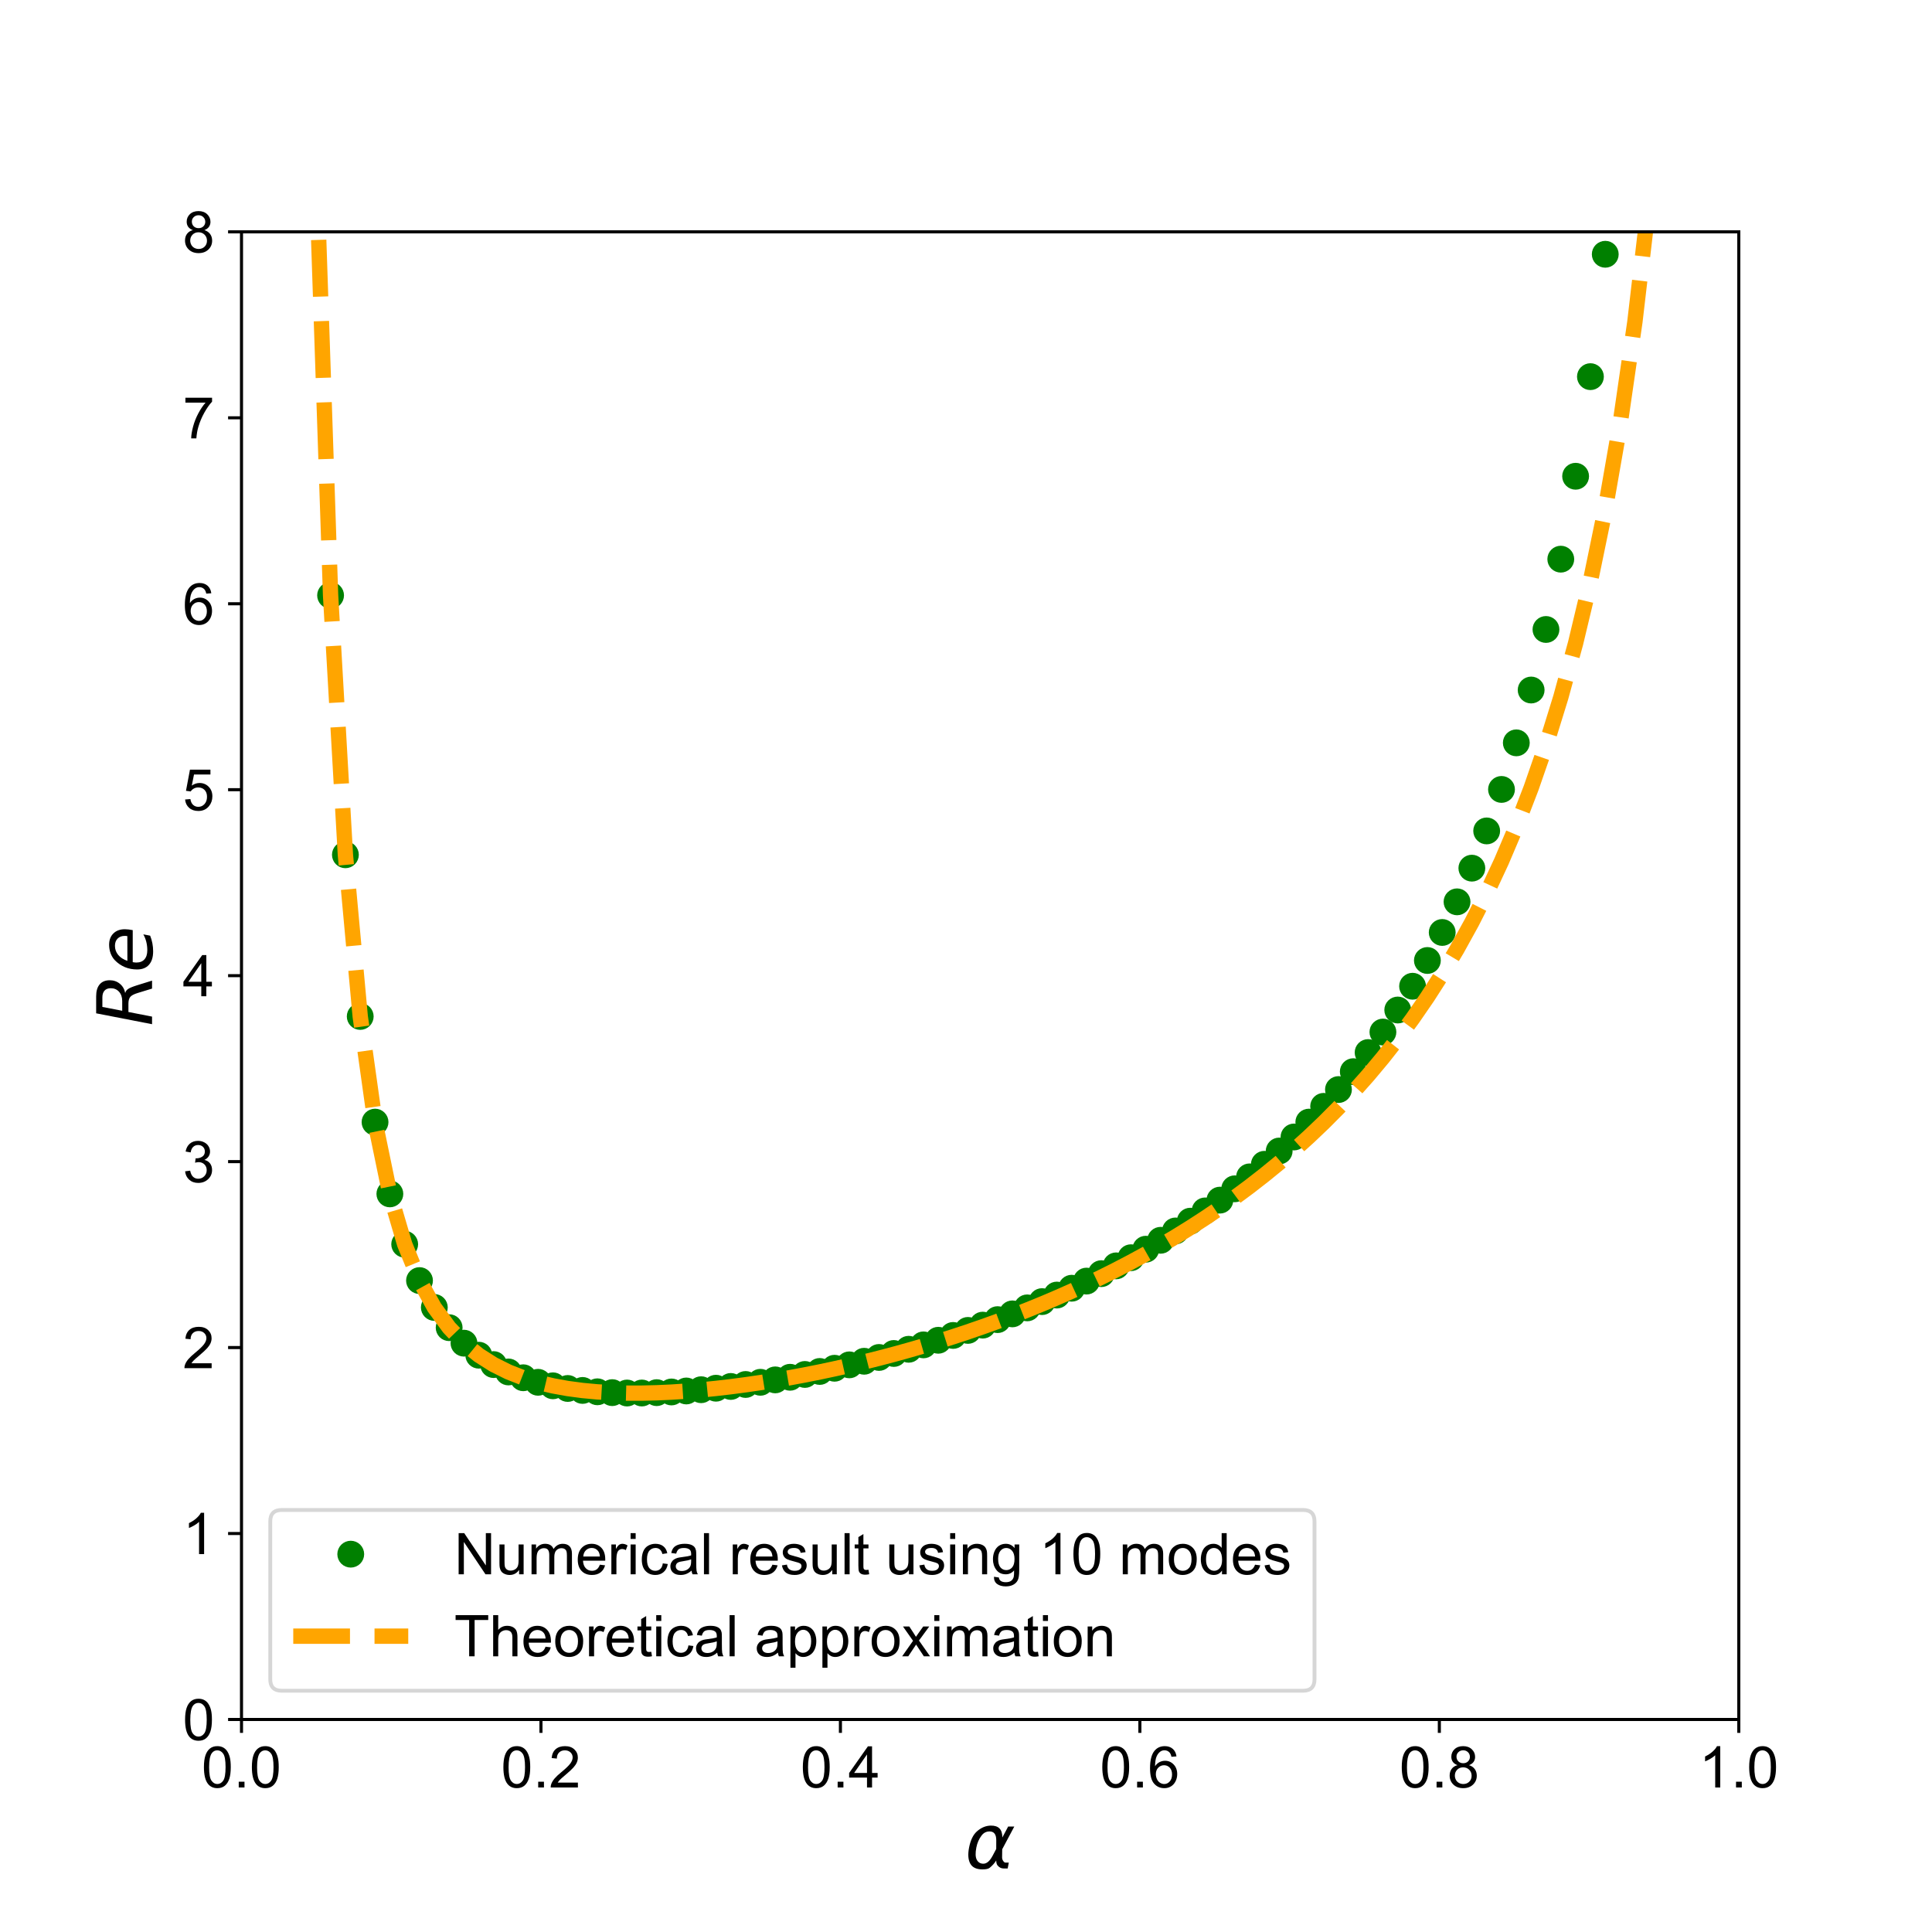 <?xml version="1.0" encoding="utf-8" standalone="no"?>
<!DOCTYPE svg PUBLIC "-//W3C//DTD SVG 1.1//EN"
  "http://www.w3.org/Graphics/SVG/1.1/DTD/svg11.dtd">
<!-- Created with matplotlib (http://matplotlib.org/) -->
<svg height="504pt" version="1.1" viewBox="0 0 504 504" width="504pt" xmlns="http://www.w3.org/2000/svg" xmlns:xlink="http://www.w3.org/1999/xlink">
 <defs>
  <style type="text/css">
*{stroke-linecap:butt;stroke-linejoin:round;}
  </style>
 </defs>
 <g id="figure_1">
  <g id="patch_1">
   <path d="M 0 504 
L 504 504 
L 504 0 
L 0 0 
z
" style="fill:#ffffff;"/>
  </g>
  <g id="axes_1">
   <g id="patch_2">
    <path d="M 63 448.56 
L 453.6 448.56 
L 453.6 60.48 
L 63 60.48 
z
" style="fill:#ffffff;"/>
   </g>
   <g id="matplotlib.axis_1">
    <g id="xtick_1">
     <g id="line2d_1">
      <defs>
       <path d="M 0 0 
L 0 3.5 
" id="m533b9badfe" style="stroke:#000000;stroke-width:0.8;"/>
      </defs>
      <g>
       <use style="stroke:#000000;stroke-width:0.8;" x="63" xlink:href="#m533b9badfe" y="448.56"/>
      </g>
     </g>
     <g id="text_1">
      <!-- 0.0 -->
      <defs>
       <path d="M 4.156 35.297 
Q 4.156 48 6.766 55.734 
Q 9.375 63.484 14.516 67.672 
Q 19.672 71.875 27.484 71.875 
Q 33.25 71.875 37.594 69.547 
Q 41.938 67.234 44.766 62.859 
Q 47.609 58.5 49.219 52.219 
Q 50.828 45.953 50.828 35.297 
Q 50.828 22.703 48.234 14.969 
Q 45.656 7.234 40.5 3 
Q 35.359 -1.219 27.484 -1.219 
Q 17.141 -1.219 11.234 6.203 
Q 4.156 15.141 4.156 35.297 
z
M 13.188 35.297 
Q 13.188 17.672 17.312 11.828 
Q 21.438 6 27.484 6 
Q 33.547 6 37.672 11.859 
Q 41.797 17.719 41.797 35.297 
Q 41.797 52.984 37.672 58.781 
Q 33.547 64.594 27.391 64.594 
Q 21.344 64.594 17.719 59.469 
Q 13.188 52.938 13.188 35.297 
z
" id="ArialMT-30"/>
       <path d="M 9.078 0 
L 9.078 10.016 
L 19.094 10.016 
L 19.094 0 
z
" id="ArialMT-2e"/>
      </defs>
      <g transform="translate(52.575 466.297)scale(0.15 -0.15)">
       <use xlink:href="#ArialMT-30"/>
       <use x="55.615" xlink:href="#ArialMT-2e"/>
       <use x="83.398" xlink:href="#ArialMT-30"/>
      </g>
     </g>
    </g>
    <g id="xtick_2">
     <g id="line2d_2">
      <g>
       <use style="stroke:#000000;stroke-width:0.8;" x="141.12" xlink:href="#m533b9badfe" y="448.56"/>
      </g>
     </g>
     <g id="text_2">
      <!-- 0.2 -->
      <defs>
       <path d="M 50.344 8.453 
L 50.344 0 
L 3.031 0 
Q 2.938 3.172 4.047 6.109 
Q 5.859 10.938 9.828 15.625 
Q 13.812 20.312 21.344 26.469 
Q 33.016 36.031 37.109 41.625 
Q 41.219 47.219 41.219 52.203 
Q 41.219 57.422 37.469 61 
Q 33.734 64.594 27.734 64.594 
Q 21.391 64.594 17.578 60.781 
Q 13.766 56.984 13.719 50.25 
L 4.688 51.172 
Q 5.609 61.281 11.656 66.578 
Q 17.719 71.875 27.938 71.875 
Q 38.234 71.875 44.234 66.156 
Q 50.25 60.453 50.25 52 
Q 50.25 47.703 48.484 43.547 
Q 46.734 39.406 42.656 34.812 
Q 38.578 30.219 29.109 22.219 
Q 21.188 15.578 18.938 13.203 
Q 16.703 10.844 15.234 8.453 
z
" id="ArialMT-32"/>
      </defs>
      <g transform="translate(130.695 466.297)scale(0.15 -0.15)">
       <use xlink:href="#ArialMT-30"/>
       <use x="55.615" xlink:href="#ArialMT-2e"/>
       <use x="83.398" xlink:href="#ArialMT-32"/>
      </g>
     </g>
    </g>
    <g id="xtick_3">
     <g id="line2d_3">
      <g>
       <use style="stroke:#000000;stroke-width:0.8;" x="219.24" xlink:href="#m533b9badfe" y="448.56"/>
      </g>
     </g>
     <g id="text_3">
      <!-- 0.4 -->
      <defs>
       <path d="M 32.328 0 
L 32.328 17.141 
L 1.266 17.141 
L 1.266 25.203 
L 33.938 71.578 
L 41.109 71.578 
L 41.109 25.203 
L 50.781 25.203 
L 50.781 17.141 
L 41.109 17.141 
L 41.109 0 
z
M 32.328 25.203 
L 32.328 57.469 
L 9.906 25.203 
z
" id="ArialMT-34"/>
      </defs>
      <g transform="translate(208.815 466.297)scale(0.15 -0.15)">
       <use xlink:href="#ArialMT-30"/>
       <use x="55.615" xlink:href="#ArialMT-2e"/>
       <use x="83.398" xlink:href="#ArialMT-34"/>
      </g>
     </g>
    </g>
    <g id="xtick_4">
     <g id="line2d_4">
      <g>
       <use style="stroke:#000000;stroke-width:0.8;" x="297.36" xlink:href="#m533b9badfe" y="448.56"/>
      </g>
     </g>
     <g id="text_4">
      <!-- 0.6 -->
      <defs>
       <path d="M 49.75 54.047 
L 41.016 53.375 
Q 39.844 58.547 37.703 60.891 
Q 34.125 64.656 28.906 64.656 
Q 24.703 64.656 21.531 62.312 
Q 17.391 59.281 14.984 53.469 
Q 12.594 47.656 12.5 36.922 
Q 15.672 41.75 20.266 44.094 
Q 24.859 46.438 29.891 46.438 
Q 38.672 46.438 44.844 39.969 
Q 51.031 33.5 51.031 23.25 
Q 51.031 16.5 48.125 10.719 
Q 45.219 4.938 40.141 1.859 
Q 35.062 -1.219 28.609 -1.219 
Q 17.625 -1.219 10.688 6.859 
Q 3.766 14.938 3.766 33.5 
Q 3.766 54.25 11.422 63.672 
Q 18.109 71.875 29.438 71.875 
Q 37.891 71.875 43.281 67.141 
Q 48.688 62.406 49.75 54.047 
z
M 13.875 23.188 
Q 13.875 18.656 15.797 14.5 
Q 17.719 10.359 21.188 8.172 
Q 24.656 6 28.469 6 
Q 34.031 6 38.031 10.484 
Q 42.047 14.984 42.047 22.703 
Q 42.047 30.125 38.078 34.391 
Q 34.125 38.672 28.125 38.672 
Q 22.172 38.672 18.016 34.391 
Q 13.875 30.125 13.875 23.188 
z
" id="ArialMT-36"/>
      </defs>
      <g transform="translate(286.935 466.297)scale(0.15 -0.15)">
       <use xlink:href="#ArialMT-30"/>
       <use x="55.615" xlink:href="#ArialMT-2e"/>
       <use x="83.398" xlink:href="#ArialMT-36"/>
      </g>
     </g>
    </g>
    <g id="xtick_5">
     <g id="line2d_5">
      <g>
       <use style="stroke:#000000;stroke-width:0.8;" x="375.48" xlink:href="#m533b9badfe" y="448.56"/>
      </g>
     </g>
     <g id="text_5">
      <!-- 0.8 -->
      <defs>
       <path d="M 17.672 38.812 
Q 12.203 40.828 9.562 44.531 
Q 6.938 48.25 6.938 53.422 
Q 6.938 61.234 12.547 66.547 
Q 18.172 71.875 27.484 71.875 
Q 36.859 71.875 42.578 66.422 
Q 48.297 60.984 48.297 53.172 
Q 48.297 48.188 45.672 44.5 
Q 43.062 40.828 37.75 38.812 
Q 44.344 36.672 47.781 31.875 
Q 51.219 27.094 51.219 20.453 
Q 51.219 11.281 44.719 5.031 
Q 38.234 -1.219 27.641 -1.219 
Q 17.047 -1.219 10.547 5.047 
Q 4.047 11.328 4.047 20.703 
Q 4.047 27.688 7.594 32.391 
Q 11.141 37.109 17.672 38.812 
z
M 15.922 53.719 
Q 15.922 48.641 19.188 45.406 
Q 22.469 42.188 27.688 42.188 
Q 32.766 42.188 36.016 45.375 
Q 39.266 48.578 39.266 53.219 
Q 39.266 58.062 35.906 61.359 
Q 32.562 64.656 27.594 64.656 
Q 22.562 64.656 19.234 61.422 
Q 15.922 58.203 15.922 53.719 
z
M 13.094 20.656 
Q 13.094 16.891 14.875 13.375 
Q 16.656 9.859 20.172 7.922 
Q 23.688 6 27.734 6 
Q 34.031 6 38.125 10.047 
Q 42.234 14.109 42.234 20.359 
Q 42.234 26.703 38.016 30.859 
Q 33.797 35.016 27.438 35.016 
Q 21.234 35.016 17.156 30.906 
Q 13.094 26.812 13.094 20.656 
z
" id="ArialMT-38"/>
      </defs>
      <g transform="translate(365.055 466.297)scale(0.15 -0.15)">
       <use xlink:href="#ArialMT-30"/>
       <use x="55.615" xlink:href="#ArialMT-2e"/>
       <use x="83.398" xlink:href="#ArialMT-38"/>
      </g>
     </g>
    </g>
    <g id="xtick_6">
     <g id="line2d_6">
      <g>
       <use style="stroke:#000000;stroke-width:0.8;" x="453.6" xlink:href="#m533b9badfe" y="448.56"/>
      </g>
     </g>
     <g id="text_6">
      <!-- 1.0 -->
      <defs>
       <path d="M 37.25 0 
L 28.469 0 
L 28.469 56 
Q 25.297 52.984 20.141 49.953 
Q 14.984 46.922 10.891 45.406 
L 10.891 53.906 
Q 18.266 57.375 23.781 62.297 
Q 29.297 67.234 31.594 71.875 
L 37.25 71.875 
z
" id="ArialMT-31"/>
      </defs>
      <g transform="translate(443.175 466.297)scale(0.15 -0.15)">
       <use xlink:href="#ArialMT-31"/>
       <use x="55.615" xlink:href="#ArialMT-2e"/>
       <use x="83.398" xlink:href="#ArialMT-30"/>
      </g>
     </g>
    </g>
    <g id="text_7">
     <!-- $\alpha$ -->
     <defs>
      <path d="M 40.922 25.438 
L 40.969 36.719 
Q 41.016 48.25 32.328 48.297 
Q 25.828 48.344 21.781 42.922 
Q 16.703 36.234 14.984 27.297 
Q 12.891 16.547 15.531 11.422 
Q 18.266 6.203 24.172 6.203 
Q 30.719 6.203 36.234 16.609 
z
M 33.844 55.906 
Q 49.078 56.156 48.875 40.375 
Q 48.875 40.375 56.5 54.688 
L 64.5 54.688 
L 48.734 25.047 
L 48.578 14.359 
Q 48.578 11.969 49.906 9.969 
Q 51.422 7.625 52.984 7.625 
L 57.328 7.625 
L 55.859 0 
L 50.438 0 
Q 45.844 0 42.531 4.109 
Q 40.969 6.156 40.922 10.453 
Q 37.75 5.219 32.281 0.781 
Q 29.688 -1.266 22.703 -1.219 
Q 11.281 -1.125 7.125 6.203 
Q 2.875 13.812 5.516 27.297 
Q 8.344 41.797 15.766 48.391 
Q 24.125 55.766 33.844 55.906 
z
" id="DejaVuSans-Oblique-3b1"/>
     </defs>
     <g transform="translate(251.7 487.594)scale(0.2 -0.2)">
      <use transform="translate(0 0.844)" xlink:href="#DejaVuSans-Oblique-3b1"/>
     </g>
    </g>
   </g>
   <g id="matplotlib.axis_2">
    <g id="ytick_1">
     <g id="line2d_7">
      <defs>
       <path d="M 0 0 
L -3.5 0 
" id="m8260e72493" style="stroke:#000000;stroke-width:0.8;"/>
      </defs>
      <g>
       <use style="stroke:#000000;stroke-width:0.8;" x="63" xlink:href="#m8260e72493" y="448.56"/>
      </g>
     </g>
     <g id="text_8">
      <!-- 0 -->
      <g transform="translate(47.659 453.928)scale(0.15 -0.15)">
       <use xlink:href="#ArialMT-30"/>
      </g>
     </g>
    </g>
    <g id="ytick_2">
     <g id="line2d_8">
      <g>
       <use style="stroke:#000000;stroke-width:0.8;" x="63" xlink:href="#m8260e72493" y="400.05"/>
      </g>
     </g>
     <g id="text_9">
      <!-- 1 -->
      <g transform="translate(47.659 405.418)scale(0.15 -0.15)">
       <use xlink:href="#ArialMT-31"/>
      </g>
     </g>
    </g>
    <g id="ytick_3">
     <g id="line2d_9">
      <g>
       <use style="stroke:#000000;stroke-width:0.8;" x="63" xlink:href="#m8260e72493" y="351.54"/>
      </g>
     </g>
     <g id="text_10">
      <!-- 2 -->
      <g transform="translate(47.659 356.908)scale(0.15 -0.15)">
       <use xlink:href="#ArialMT-32"/>
      </g>
     </g>
    </g>
    <g id="ytick_4">
     <g id="line2d_10">
      <g>
       <use style="stroke:#000000;stroke-width:0.8;" x="63" xlink:href="#m8260e72493" y="303.03"/>
      </g>
     </g>
     <g id="text_11">
      <!-- 3 -->
      <defs>
       <path d="M 4.203 18.891 
L 12.984 20.062 
Q 14.5 12.594 18.141 9.297 
Q 21.781 6 27 6 
Q 33.203 6 37.469 10.297 
Q 41.75 14.594 41.75 20.953 
Q 41.75 27 37.797 30.922 
Q 33.844 34.859 27.734 34.859 
Q 25.25 34.859 21.531 33.891 
L 22.516 41.609 
Q 23.391 41.5 23.922 41.5 
Q 29.547 41.5 34.031 44.422 
Q 38.531 47.359 38.531 53.469 
Q 38.531 58.297 35.25 61.469 
Q 31.984 64.656 26.812 64.656 
Q 21.688 64.656 18.266 61.422 
Q 14.844 58.203 13.875 51.766 
L 5.078 53.328 
Q 6.688 62.156 12.391 67.016 
Q 18.109 71.875 26.609 71.875 
Q 32.469 71.875 37.391 69.359 
Q 42.328 66.844 44.938 62.5 
Q 47.562 58.156 47.562 53.266 
Q 47.562 48.641 45.062 44.828 
Q 42.578 41.016 37.703 38.766 
Q 44.047 37.312 47.562 32.688 
Q 51.078 28.078 51.078 21.141 
Q 51.078 11.766 44.234 5.25 
Q 37.406 -1.266 26.953 -1.266 
Q 17.531 -1.266 11.297 4.344 
Q 5.078 9.969 4.203 18.891 
z
" id="ArialMT-33"/>
      </defs>
      <g transform="translate(47.659 308.398)scale(0.15 -0.15)">
       <use xlink:href="#ArialMT-33"/>
      </g>
     </g>
    </g>
    <g id="ytick_5">
     <g id="line2d_11">
      <g>
       <use style="stroke:#000000;stroke-width:0.8;" x="63" xlink:href="#m8260e72493" y="254.52"/>
      </g>
     </g>
     <g id="text_12">
      <!-- 4 -->
      <g transform="translate(47.659 259.888)scale(0.15 -0.15)">
       <use xlink:href="#ArialMT-34"/>
      </g>
     </g>
    </g>
    <g id="ytick_6">
     <g id="line2d_12">
      <g>
       <use style="stroke:#000000;stroke-width:0.8;" x="63" xlink:href="#m8260e72493" y="206.01"/>
      </g>
     </g>
     <g id="text_13">
      <!-- 5 -->
      <defs>
       <path d="M 4.156 18.75 
L 13.375 19.531 
Q 14.406 12.797 18.141 9.391 
Q 21.875 6 27.156 6 
Q 33.5 6 37.891 10.781 
Q 42.281 15.578 42.281 23.484 
Q 42.281 31 38.062 35.344 
Q 33.844 39.703 27 39.703 
Q 22.75 39.703 19.328 37.766 
Q 15.922 35.844 13.969 32.766 
L 5.719 33.844 
L 12.641 70.609 
L 48.25 70.609 
L 48.25 62.203 
L 19.672 62.203 
L 15.828 42.969 
Q 22.266 47.469 29.344 47.469 
Q 38.719 47.469 45.156 40.969 
Q 51.609 34.469 51.609 24.266 
Q 51.609 14.547 45.953 7.469 
Q 39.062 -1.219 27.156 -1.219 
Q 17.391 -1.219 11.203 4.25 
Q 5.031 9.719 4.156 18.75 
z
" id="ArialMT-35"/>
      </defs>
      <g transform="translate(47.659 211.378)scale(0.15 -0.15)">
       <use xlink:href="#ArialMT-35"/>
      </g>
     </g>
    </g>
    <g id="ytick_7">
     <g id="line2d_13">
      <g>
       <use style="stroke:#000000;stroke-width:0.8;" x="63" xlink:href="#m8260e72493" y="157.5"/>
      </g>
     </g>
     <g id="text_14">
      <!-- 6 -->
      <g transform="translate(47.659 162.868)scale(0.15 -0.15)">
       <use xlink:href="#ArialMT-36"/>
      </g>
     </g>
    </g>
    <g id="ytick_8">
     <g id="line2d_14">
      <g>
       <use style="stroke:#000000;stroke-width:0.8;" x="63" xlink:href="#m8260e72493" y="108.99"/>
      </g>
     </g>
     <g id="text_15">
      <!-- 7 -->
      <defs>
       <path d="M 4.734 62.203 
L 4.734 70.656 
L 51.078 70.656 
L 51.078 63.812 
Q 44.234 56.547 37.516 44.484 
Q 30.812 32.422 27.156 19.672 
Q 24.516 10.688 23.781 0 
L 14.75 0 
Q 14.891 8.453 18.062 20.406 
Q 21.234 32.375 27.172 43.484 
Q 33.109 54.594 39.797 62.203 
z
" id="ArialMT-37"/>
      </defs>
      <g transform="translate(47.659 114.358)scale(0.15 -0.15)">
       <use xlink:href="#ArialMT-37"/>
      </g>
     </g>
    </g>
    <g id="ytick_9">
     <g id="line2d_15">
      <g>
       <use style="stroke:#000000;stroke-width:0.8;" x="63" xlink:href="#m8260e72493" y="60.48"/>
      </g>
     </g>
     <g id="text_16">
      <!-- 8 -->
      <g transform="translate(47.659 65.848)scale(0.15 -0.15)">
       <use xlink:href="#ArialMT-38"/>
      </g>
     </g>
    </g>
    <g id="text_17">
     <!-- $Re$ -->
     <defs>
      <path d="M 25.203 64.797 
L 20.219 38.922 
L 32.906 38.922 
Q 40.375 38.922 44.984 43.047 
Q 49.609 47.172 49.609 53.812 
Q 49.609 59.125 46.5 61.953 
Q 43.406 64.797 37.594 64.797 
z
M 43.312 35.016 
Q 46.438 34.281 48.516 31.391 
Q 50.594 28.516 53.328 19.922 
L 59.516 0 
L 49.125 0 
L 43.406 18.703 
Q 41.219 25.922 38.328 28.359 
Q 35.453 30.812 29.5 30.812 
L 18.609 30.812 
L 12.594 0 
L 2.688 0 
L 16.891 72.906 
L 39.109 72.906 
Q 49.219 72.906 54.609 68.328 
Q 60.016 63.766 60.016 55.172 
Q 60.016 47.562 55.422 41.984 
Q 50.828 36.422 43.312 35.016 
z
" id="DejaVuSans-Oblique-52"/>
      <path d="M 48.094 32.234 
Q 48.25 33.016 48.312 33.844 
Q 48.391 34.672 48.391 35.5 
Q 48.391 41.453 44.891 44.922 
Q 41.406 48.391 35.406 48.391 
Q 28.719 48.391 23.578 44.156 
Q 18.453 39.938 15.828 32.172 
z
M 55.906 25.203 
L 14.109 25.203 
Q 13.812 23.344 13.719 22.266 
Q 13.625 21.188 13.625 20.406 
Q 13.625 13.625 17.797 9.906 
Q 21.969 6.203 29.594 6.203 
Q 35.453 6.203 40.672 7.516 
Q 45.906 8.844 50.391 11.375 
L 48.688 2.484 
Q 43.844 0.531 38.688 -0.438 
Q 33.547 -1.422 28.219 -1.422 
Q 16.844 -1.422 10.719 4.016 
Q 4.594 9.469 4.594 19.484 
Q 4.594 28.031 7.641 35.375 
Q 10.688 42.719 16.609 48.484 
Q 20.406 52.094 25.656 54.047 
Q 30.906 56 36.812 56 
Q 46.094 56 51.578 50.438 
Q 57.078 44.875 57.078 35.5 
Q 57.078 33.25 56.781 30.688 
Q 56.5 28.125 55.906 25.203 
z
" id="DejaVuSans-Oblique-65"/>
     </defs>
     <g transform="translate(39.684 267.72)rotate(-90)scale(0.2 -0.2)">
      <use transform="translate(0 0.094)" xlink:href="#DejaVuSans-Oblique-52"/>
      <use transform="translate(69.482 0.094)" xlink:href="#DejaVuSans-Oblique-65"/>
     </g>
    </g>
   </g>
   <g id="line2d_16">
    <defs>
     <path d="M 0 3 
C 0.796 3 1.559 2.684 2.121 2.121 
C 2.684 1.559 3 0.796 3 0 
C 3 -0.796 2.684 -1.559 2.121 -2.121 
C 1.559 -2.684 0.796 -3 0 -3 
C -0.796 -3 -1.559 -2.684 -2.121 -2.121 
C -2.684 -1.559 -3 -0.796 -3 0 
C -3 0.796 -2.684 1.559 -2.121 2.121 
C -1.559 2.684 -0.796 3 0 3 
z
" id="mce7aee171b" style="stroke:#008000;"/>
    </defs>
    <g clip-path="url(#p0b4a030d2c)">
     <use style="fill:#008000;stroke:#008000;" x="81.649" xlink:href="#mce7aee171b" y="-1"/>
     <use style="fill:#008000;stroke:#008000;" x="82.372" xlink:href="#mce7aee171b" y="39.609"/>
     <use style="fill:#008000;stroke:#008000;" x="86.239" xlink:href="#mce7aee171b" y="155.314"/>
     <use style="fill:#008000;stroke:#008000;" x="90.105" xlink:href="#mce7aee171b" y="222.984"/>
     <use style="fill:#008000;stroke:#008000;" x="93.972" xlink:href="#mce7aee171b" y="265.16"/>
     <use style="fill:#008000;stroke:#008000;" x="97.838" xlink:href="#mce7aee171b" y="292.726"/>
     <use style="fill:#008000;stroke:#008000;" x="101.705" xlink:href="#mce7aee171b" y="311.448"/>
     <use style="fill:#008000;stroke:#008000;" x="105.571" xlink:href="#mce7aee171b" y="324.585"/>
     <use style="fill:#008000;stroke:#008000;" x="109.438" xlink:href="#mce7aee171b" y="334.065"/>
     <use style="fill:#008000;stroke:#008000;" x="113.305" xlink:href="#mce7aee171b" y="341.071"/>
     <use style="fill:#008000;stroke:#008000;" x="117.171" xlink:href="#mce7aee171b" y="346.35"/>
     <use style="fill:#008000;stroke:#008000;" x="121.038" xlink:href="#mce7aee171b" y="350.394"/>
     <use style="fill:#008000;stroke:#008000;" x="124.904" xlink:href="#mce7aee171b" y="353.528"/>
     <use style="fill:#008000;stroke:#008000;" x="128.771" xlink:href="#mce7aee171b" y="355.978"/>
     <use style="fill:#008000;stroke:#008000;" x="132.637" xlink:href="#mce7aee171b" y="357.902"/>
     <use style="fill:#008000;stroke:#008000;" x="136.504" xlink:href="#mce7aee171b" y="359.415"/>
     <use style="fill:#008000;stroke:#008000;" x="140.37" xlink:href="#mce7aee171b" y="360.598"/>
     <use style="fill:#008000;stroke:#008000;" x="144.237" xlink:href="#mce7aee171b" y="361.514"/>
     <use style="fill:#008000;stroke:#008000;" x="148.103" xlink:href="#mce7aee171b" y="362.21"/>
     <use style="fill:#008000;stroke:#008000;" x="151.97" xlink:href="#mce7aee171b" y="362.721"/>
     <use style="fill:#008000;stroke:#008000;" x="155.837" xlink:href="#mce7aee171b" y="363.076"/>
     <use style="fill:#008000;stroke:#008000;" x="159.703" xlink:href="#mce7aee171b" y="363.295"/>
     <use style="fill:#008000;stroke:#008000;" x="163.57" xlink:href="#mce7aee171b" y="363.397"/>
     <use style="fill:#008000;stroke:#008000;" x="167.436" xlink:href="#mce7aee171b" y="363.394"/>
     <use style="fill:#008000;stroke:#008000;" x="171.303" xlink:href="#mce7aee171b" y="363.299"/>
     <use style="fill:#008000;stroke:#008000;" x="175.169" xlink:href="#mce7aee171b" y="363.119"/>
     <use style="fill:#008000;stroke:#008000;" x="179.036" xlink:href="#mce7aee171b" y="362.863"/>
     <use style="fill:#008000;stroke:#008000;" x="182.902" xlink:href="#mce7aee171b" y="362.535"/>
     <use style="fill:#008000;stroke:#008000;" x="186.769" xlink:href="#mce7aee171b" y="362.142"/>
     <use style="fill:#008000;stroke:#008000;" x="190.635" xlink:href="#mce7aee171b" y="361.685"/>
     <use style="fill:#008000;stroke:#008000;" x="194.502" xlink:href="#mce7aee171b" y="361.17"/>
     <use style="fill:#008000;stroke:#008000;" x="198.369" xlink:href="#mce7aee171b" y="360.597"/>
     <use style="fill:#008000;stroke:#008000;" x="202.235" xlink:href="#mce7aee171b" y="359.97"/>
     <use style="fill:#008000;stroke:#008000;" x="206.102" xlink:href="#mce7aee171b" y="359.289"/>
     <use style="fill:#008000;stroke:#008000;" x="209.968" xlink:href="#mce7aee171b" y="358.555"/>
     <use style="fill:#008000;stroke:#008000;" x="213.835" xlink:href="#mce7aee171b" y="357.771"/>
     <use style="fill:#008000;stroke:#008000;" x="217.701" xlink:href="#mce7aee171b" y="356.935"/>
     <use style="fill:#008000;stroke:#008000;" x="221.568" xlink:href="#mce7aee171b" y="356.048"/>
     <use style="fill:#008000;stroke:#008000;" x="225.434" xlink:href="#mce7aee171b" y="355.11"/>
     <use style="fill:#008000;stroke:#008000;" x="229.301" xlink:href="#mce7aee171b" y="354.12"/>
     <use style="fill:#008000;stroke:#008000;" x="233.167" xlink:href="#mce7aee171b" y="353.079"/>
     <use style="fill:#008000;stroke:#008000;" x="237.034" xlink:href="#mce7aee171b" y="351.986"/>
     <use style="fill:#008000;stroke:#008000;" x="240.901" xlink:href="#mce7aee171b" y="350.838"/>
     <use style="fill:#008000;stroke:#008000;" x="244.767" xlink:href="#mce7aee171b" y="349.636"/>
     <use style="fill:#008000;stroke:#008000;" x="248.634" xlink:href="#mce7aee171b" y="348.378"/>
     <use style="fill:#008000;stroke:#008000;" x="252.5" xlink:href="#mce7aee171b" y="347.063"/>
     <use style="fill:#008000;stroke:#008000;" x="256.367" xlink:href="#mce7aee171b" y="345.687"/>
     <use style="fill:#008000;stroke:#008000;" x="260.233" xlink:href="#mce7aee171b" y="344.251"/>
     <use style="fill:#008000;stroke:#008000;" x="264.1" xlink:href="#mce7aee171b" y="342.751"/>
     <use style="fill:#008000;stroke:#008000;" x="267.966" xlink:href="#mce7aee171b" y="341.185"/>
     <use style="fill:#008000;stroke:#008000;" x="271.833" xlink:href="#mce7aee171b" y="339.55"/>
     <use style="fill:#008000;stroke:#008000;" x="275.699" xlink:href="#mce7aee171b" y="337.843"/>
     <use style="fill:#008000;stroke:#008000;" x="279.566" xlink:href="#mce7aee171b" y="336.06"/>
     <use style="fill:#008000;stroke:#008000;" x="283.433" xlink:href="#mce7aee171b" y="334.199"/>
     <use style="fill:#008000;stroke:#008000;" x="287.299" xlink:href="#mce7aee171b" y="332.256"/>
     <use style="fill:#008000;stroke:#008000;" x="291.166" xlink:href="#mce7aee171b" y="330.224"/>
     <use style="fill:#008000;stroke:#008000;" x="295.032" xlink:href="#mce7aee171b" y="328.101"/>
     <use style="fill:#008000;stroke:#008000;" x="298.899" xlink:href="#mce7aee171b" y="325.88"/>
     <use style="fill:#008000;stroke:#008000;" x="302.765" xlink:href="#mce7aee171b" y="323.555"/>
     <use style="fill:#008000;stroke:#008000;" x="306.632" xlink:href="#mce7aee171b" y="321.121"/>
     <use style="fill:#008000;stroke:#008000;" x="310.498" xlink:href="#mce7aee171b" y="318.569"/>
     <use style="fill:#008000;stroke:#008000;" x="314.365" xlink:href="#mce7aee171b" y="315.891"/>
     <use style="fill:#008000;stroke:#008000;" x="318.231" xlink:href="#mce7aee171b" y="313.079"/>
     <use style="fill:#008000;stroke:#008000;" x="322.098" xlink:href="#mce7aee171b" y="310.123"/>
     <use style="fill:#008000;stroke:#008000;" x="325.965" xlink:href="#mce7aee171b" y="307.011"/>
     <use style="fill:#008000;stroke:#008000;" x="329.831" xlink:href="#mce7aee171b" y="303.73"/>
     <use style="fill:#008000;stroke:#008000;" x="333.698" xlink:href="#mce7aee171b" y="300.267"/>
     <use style="fill:#008000;stroke:#008000;" x="337.564" xlink:href="#mce7aee171b" y="296.605"/>
     <use style="fill:#008000;stroke:#008000;" x="341.431" xlink:href="#mce7aee171b" y="292.727"/>
     <use style="fill:#008000;stroke:#008000;" x="345.297" xlink:href="#mce7aee171b" y="288.611"/>
     <use style="fill:#008000;stroke:#008000;" x="349.164" xlink:href="#mce7aee171b" y="284.233"/>
     <use style="fill:#008000;stroke:#008000;" x="353.03" xlink:href="#mce7aee171b" y="279.566"/>
     <use style="fill:#008000;stroke:#008000;" x="356.897" xlink:href="#mce7aee171b" y="274.578"/>
     <use style="fill:#008000;stroke:#008000;" x="360.763" xlink:href="#mce7aee171b" y="269.231"/>
     <use style="fill:#008000;stroke:#008000;" x="364.63" xlink:href="#mce7aee171b" y="263.482"/>
     <use style="fill:#008000;stroke:#008000;" x="368.497" xlink:href="#mce7aee171b" y="257.28"/>
     <use style="fill:#008000;stroke:#008000;" x="372.363" xlink:href="#mce7aee171b" y="250.561"/>
     <use style="fill:#008000;stroke:#008000;" x="376.23" xlink:href="#mce7aee171b" y="243.251"/>
     <use style="fill:#008000;stroke:#008000;" x="380.096" xlink:href="#mce7aee171b" y="235.261"/>
     <use style="fill:#008000;stroke:#008000;" x="383.963" xlink:href="#mce7aee171b" y="226.477"/>
     <use style="fill:#008000;stroke:#008000;" x="387.829" xlink:href="#mce7aee171b" y="216.762"/>
     <use style="fill:#008000;stroke:#008000;" x="391.696" xlink:href="#mce7aee171b" y="205.939"/>
     <use style="fill:#008000;stroke:#008000;" x="395.562" xlink:href="#mce7aee171b" y="193.785"/>
     <use style="fill:#008000;stroke:#008000;" x="399.429" xlink:href="#mce7aee171b" y="180.006"/>
     <use style="fill:#008000;stroke:#008000;" x="403.295" xlink:href="#mce7aee171b" y="164.211"/>
     <use style="fill:#008000;stroke:#008000;" x="407.162" xlink:href="#mce7aee171b" y="145.869"/>
     <use style="fill:#008000;stroke:#008000;" x="411.029" xlink:href="#mce7aee171b" y="124.24"/>
     <use style="fill:#008000;stroke:#008000;" x="414.895" xlink:href="#mce7aee171b" y="98.257"/>
     <use style="fill:#008000;stroke:#008000;" x="418.762" xlink:href="#mce7aee171b" y="66.331"/>
     <use style="fill:#008000;stroke:#008000;" x="422.628" xlink:href="#mce7aee171b" y="26.003"/>
     <use style="fill:#008000;stroke:#008000;" x="424.608" xlink:href="#mce7aee171b" y="-1"/>
    </g>
   </g>
   <g id="line2d_17">
    <path clip-path="url(#p0b4a030d2c)" d="M 81.649 -1 
L 82.372 39.617 
L 86.239 155.32 
L 90.105 222.989 
L 93.972 265.165 
L 97.838 292.729 
L 101.705 311.452 
L 105.571 324.589 
L 109.438 334.069 
L 113.305 341.075 
L 117.171 346.356 
L 121.038 350.399 
L 124.904 353.534 
L 128.771 355.986 
L 132.637 357.911 
L 136.504 359.425 
L 140.37 360.609 
L 144.237 361.527 
L 148.103 362.225 
L 151.97 362.739 
L 155.837 363.096 
L 159.703 363.318 
L 163.57 363.423 
L 167.436 363.424 
L 171.303 363.333 
L 175.169 363.158 
L 179.036 362.907 
L 182.902 362.586 
L 186.769 362.198 
L 190.635 361.749 
L 194.502 361.242 
L 198.369 360.679 
L 202.235 360.061 
L 206.102 359.391 
L 209.968 358.671 
L 213.835 357.9 
L 217.701 357.079 
L 221.568 356.209 
L 225.434 355.289 
L 229.301 354.321 
L 233.167 353.302 
L 237.034 352.233 
L 240.901 351.114 
L 244.767 349.942 
L 248.634 348.717 
L 252.5 347.438 
L 256.367 346.103 
L 260.233 344.711 
L 264.1 343.26 
L 267.966 341.747 
L 271.833 340.172 
L 275.699 338.53 
L 279.566 336.82 
L 283.433 335.038 
L 287.299 333.182 
L 291.166 331.247 
L 295.032 329.23 
L 298.899 327.127 
L 302.765 324.933 
L 306.632 322.643 
L 310.498 320.251 
L 314.365 317.751 
L 318.231 315.136 
L 322.098 312.4 
L 325.965 309.533 
L 329.831 306.526 
L 333.698 303.369 
L 337.564 300.05 
L 341.431 296.558 
L 345.297 292.876 
L 349.164 288.99 
L 353.03 284.88 
L 356.897 280.525 
L 360.763 275.902 
L 364.63 270.982 
L 368.497 265.733 
L 372.363 260.118 
L 376.23 254.093 
L 380.096 247.606 
L 383.963 240.595 
L 387.829 232.986 
L 391.696 224.688 
L 395.562 215.59 
L 399.429 205.552 
L 403.295 194.398 
L 407.162 181.903 
L 411.029 167.767 
L 414.895 151.592 
L 418.762 132.823 
L 422.628 110.668 
L 426.495 83.949 
L 430.361 50.814 
L 434.228 8.149 
L 434.838 -1 
" style="fill:none;stroke:#ffa500;stroke-dasharray:14.8,6.4;stroke-dashoffset:0;stroke-width:4;"/>
   </g>
   <g id="patch_3">
    <path d="M 63 448.56 
L 63 60.48 
" style="fill:none;stroke:#000000;stroke-linecap:square;stroke-linejoin:miter;stroke-width:0.8;"/>
   </g>
   <g id="patch_4">
    <path d="M 453.6 448.56 
L 453.6 60.48 
" style="fill:none;stroke:#000000;stroke-linecap:square;stroke-linejoin:miter;stroke-width:0.8;"/>
   </g>
   <g id="patch_5">
    <path d="M 63 448.56 
L 453.6 448.56 
" style="fill:none;stroke:#000000;stroke-linecap:square;stroke-linejoin:miter;stroke-width:0.8;"/>
   </g>
   <g id="patch_6">
    <path d="M 63 60.48 
L 453.6 60.48 
" style="fill:none;stroke:#000000;stroke-linecap:square;stroke-linejoin:miter;stroke-width:0.8;"/>
   </g>
   <g id="legend_1">
    <g id="patch_7">
     <path d="M 73.5 441.06 
L 339.916 441.06 
Q 342.916 441.06 342.916 438.06 
L 342.916 396.904 
Q 342.916 393.904 339.916 393.904 
L 73.5 393.904 
Q 70.5 393.904 70.5 396.904 
L 70.5 438.06 
Q 70.5 441.06 73.5 441.06 
z
" style="fill:#ffffff;opacity:0.8;stroke:#cccccc;stroke-linejoin:miter;"/>
    </g>
    <g id="line2d_18"/>
    <g id="line2d_19">
     <g>
      <use style="fill:#008000;stroke:#008000;" x="91.5" xlink:href="#mce7aee171b" y="405.435"/>
     </g>
    </g>
    <g id="text_18">
     <!-- Numerical result using 10 modes -->
     <defs>
      <path d="M 7.625 0 
L 7.625 71.578 
L 17.328 71.578 
L 54.938 15.375 
L 54.938 71.578 
L 64.016 71.578 
L 64.016 0 
L 54.297 0 
L 16.703 56.25 
L 16.703 0 
z
" id="ArialMT-4e"/>
      <path d="M 40.578 0 
L 40.578 7.625 
Q 34.516 -1.172 24.125 -1.172 
Q 19.531 -1.172 15.547 0.578 
Q 11.578 2.344 9.641 5 
Q 7.719 7.672 6.938 11.531 
Q 6.391 14.109 6.391 19.734 
L 6.391 51.859 
L 15.188 51.859 
L 15.188 23.094 
Q 15.188 16.219 15.719 13.812 
Q 16.547 10.359 19.234 8.375 
Q 21.922 6.391 25.875 6.391 
Q 29.828 6.391 33.297 8.422 
Q 36.766 10.453 38.203 13.938 
Q 39.656 17.438 39.656 24.078 
L 39.656 51.859 
L 48.438 51.859 
L 48.438 0 
z
" id="ArialMT-75"/>
      <path d="M 6.594 0 
L 6.594 51.859 
L 14.453 51.859 
L 14.453 44.578 
Q 16.891 48.391 20.938 50.703 
Q 25 53.031 30.172 53.031 
Q 35.938 53.031 39.625 50.641 
Q 43.312 48.25 44.828 43.953 
Q 50.984 53.031 60.844 53.031 
Q 68.562 53.031 72.703 48.75 
Q 76.859 44.484 76.859 35.594 
L 76.859 0 
L 68.109 0 
L 68.109 32.672 
Q 68.109 37.938 67.25 40.25 
Q 66.406 42.578 64.156 43.984 
Q 61.922 45.406 58.891 45.406 
Q 53.422 45.406 49.797 41.766 
Q 46.188 38.141 46.188 30.125 
L 46.188 0 
L 37.406 0 
L 37.406 33.688 
Q 37.406 39.547 35.25 42.469 
Q 33.109 45.406 28.219 45.406 
Q 24.516 45.406 21.359 43.453 
Q 18.219 41.5 16.797 37.734 
Q 15.375 33.984 15.375 26.906 
L 15.375 0 
z
" id="ArialMT-6d"/>
      <path d="M 42.094 16.703 
L 51.172 15.578 
Q 49.031 7.625 43.219 3.219 
Q 37.406 -1.172 28.375 -1.172 
Q 17 -1.172 10.328 5.828 
Q 3.656 12.844 3.656 25.484 
Q 3.656 38.578 10.391 45.797 
Q 17.141 53.031 27.875 53.031 
Q 38.281 53.031 44.875 45.953 
Q 51.469 38.875 51.469 26.031 
Q 51.469 25.25 51.422 23.688 
L 12.75 23.688 
Q 13.234 15.141 17.578 10.594 
Q 21.922 6.062 28.422 6.062 
Q 33.25 6.062 36.672 8.594 
Q 40.094 11.141 42.094 16.703 
z
M 13.234 30.906 
L 42.188 30.906 
Q 41.609 37.453 38.875 40.719 
Q 34.672 45.797 27.984 45.797 
Q 21.922 45.797 17.797 41.75 
Q 13.672 37.703 13.234 30.906 
z
" id="ArialMT-65"/>
      <path d="M 6.5 0 
L 6.5 51.859 
L 14.406 51.859 
L 14.406 44 
Q 17.438 49.516 20 51.266 
Q 22.562 53.031 25.641 53.031 
Q 30.078 53.031 34.672 50.203 
L 31.641 42.047 
Q 28.422 43.953 25.203 43.953 
Q 22.312 43.953 20.016 42.219 
Q 17.719 40.484 16.75 37.406 
Q 15.281 32.719 15.281 27.156 
L 15.281 0 
z
" id="ArialMT-72"/>
      <path d="M 6.641 61.469 
L 6.641 71.578 
L 15.438 71.578 
L 15.438 61.469 
z
M 6.641 0 
L 6.641 51.859 
L 15.438 51.859 
L 15.438 0 
z
" id="ArialMT-69"/>
      <path d="M 40.438 19 
L 49.078 17.875 
Q 47.656 8.938 41.812 3.875 
Q 35.984 -1.172 27.484 -1.172 
Q 16.844 -1.172 10.375 5.781 
Q 3.906 12.75 3.906 25.734 
Q 3.906 34.125 6.688 40.422 
Q 9.469 46.734 15.156 49.875 
Q 20.844 53.031 27.547 53.031 
Q 35.984 53.031 41.359 48.75 
Q 46.734 44.484 48.25 36.625 
L 39.703 35.297 
Q 38.484 40.531 35.375 43.156 
Q 32.281 45.797 27.875 45.797 
Q 21.234 45.797 17.078 41.031 
Q 12.938 36.281 12.938 25.984 
Q 12.938 15.531 16.938 10.797 
Q 20.953 6.062 27.391 6.062 
Q 32.562 6.062 36.031 9.234 
Q 39.5 12.406 40.438 19 
z
" id="ArialMT-63"/>
      <path d="M 40.438 6.391 
Q 35.547 2.25 31.031 0.531 
Q 26.516 -1.172 21.344 -1.172 
Q 12.797 -1.172 8.203 3 
Q 3.609 7.172 3.609 13.672 
Q 3.609 17.484 5.344 20.625 
Q 7.078 23.781 9.891 25.688 
Q 12.703 27.594 16.219 28.562 
Q 18.797 29.25 24.031 29.891 
Q 34.672 31.156 39.703 32.906 
Q 39.75 34.719 39.75 35.203 
Q 39.75 40.578 37.25 42.781 
Q 33.891 45.75 27.25 45.75 
Q 21.047 45.75 18.094 43.578 
Q 15.141 41.406 13.719 35.891 
L 5.125 37.062 
Q 6.297 42.578 8.984 45.969 
Q 11.672 49.359 16.75 51.188 
Q 21.828 53.031 28.516 53.031 
Q 35.156 53.031 39.297 51.469 
Q 43.453 49.906 45.406 47.531 
Q 47.359 45.172 48.141 41.547 
Q 48.578 39.312 48.578 33.453 
L 48.578 21.734 
Q 48.578 9.469 49.141 6.219 
Q 49.703 2.984 51.375 0 
L 42.188 0 
Q 40.828 2.734 40.438 6.391 
z
M 39.703 26.031 
Q 34.906 24.078 25.344 22.703 
Q 19.922 21.922 17.672 20.938 
Q 15.438 19.969 14.203 18.094 
Q 12.984 16.219 12.984 13.922 
Q 12.984 10.406 15.641 8.062 
Q 18.312 5.719 23.438 5.719 
Q 28.516 5.719 32.469 7.938 
Q 36.422 10.156 38.281 14.016 
Q 39.703 17 39.703 22.797 
z
" id="ArialMT-61"/>
      <path d="M 6.391 0 
L 6.391 71.578 
L 15.188 71.578 
L 15.188 0 
z
" id="ArialMT-6c"/>
      <path id="ArialMT-20"/>
      <path d="M 3.078 15.484 
L 11.766 16.844 
Q 12.5 11.625 15.844 8.844 
Q 19.188 6.062 25.203 6.062 
Q 31.25 6.062 34.172 8.516 
Q 37.109 10.984 37.109 14.312 
Q 37.109 17.281 34.516 19 
Q 32.719 20.172 25.531 21.969 
Q 15.875 24.422 12.141 26.203 
Q 8.406 27.984 6.469 31.125 
Q 4.547 34.281 4.547 38.094 
Q 4.547 41.547 6.125 44.5 
Q 7.719 47.469 10.453 49.422 
Q 12.5 50.922 16.031 51.969 
Q 19.578 53.031 23.641 53.031 
Q 29.734 53.031 34.344 51.266 
Q 38.969 49.516 41.156 46.5 
Q 43.359 43.5 44.188 38.484 
L 35.594 37.312 
Q 35.016 41.312 32.203 43.547 
Q 29.391 45.797 24.266 45.797 
Q 18.219 45.797 15.625 43.797 
Q 13.031 41.797 13.031 39.109 
Q 13.031 37.406 14.109 36.031 
Q 15.188 34.625 17.484 33.688 
Q 18.797 33.203 25.25 31.453 
Q 34.578 28.953 38.25 27.359 
Q 41.938 25.781 44.031 22.75 
Q 46.141 19.734 46.141 15.234 
Q 46.141 10.844 43.578 6.953 
Q 41.016 3.078 36.172 0.953 
Q 31.344 -1.172 25.25 -1.172 
Q 15.141 -1.172 9.844 3.031 
Q 4.547 7.234 3.078 15.484 
z
" id="ArialMT-73"/>
      <path d="M 25.781 7.859 
L 27.047 0.094 
Q 23.344 -0.688 20.406 -0.688 
Q 15.625 -0.688 12.984 0.828 
Q 10.359 2.344 9.281 4.812 
Q 8.203 7.281 8.203 15.188 
L 8.203 45.016 
L 1.766 45.016 
L 1.766 51.859 
L 8.203 51.859 
L 8.203 64.703 
L 16.938 69.969 
L 16.938 51.859 
L 25.781 51.859 
L 25.781 45.016 
L 16.938 45.016 
L 16.938 14.703 
Q 16.938 10.938 17.406 9.859 
Q 17.875 8.797 18.922 8.156 
Q 19.969 7.516 21.922 7.516 
Q 23.391 7.516 25.781 7.859 
z
" id="ArialMT-74"/>
      <path d="M 6.594 0 
L 6.594 51.859 
L 14.5 51.859 
L 14.5 44.484 
Q 20.219 53.031 31 53.031 
Q 35.688 53.031 39.625 51.344 
Q 43.562 49.656 45.516 46.922 
Q 47.469 44.188 48.25 40.438 
Q 48.734 37.984 48.734 31.891 
L 48.734 0 
L 39.938 0 
L 39.938 31.547 
Q 39.938 36.922 38.906 39.578 
Q 37.891 42.234 35.281 43.812 
Q 32.672 45.406 29.156 45.406 
Q 23.531 45.406 19.453 41.844 
Q 15.375 38.281 15.375 28.328 
L 15.375 0 
z
" id="ArialMT-6e"/>
      <path d="M 4.984 -4.297 
L 13.531 -5.562 
Q 14.062 -9.516 16.5 -11.328 
Q 19.781 -13.766 25.438 -13.766 
Q 31.547 -13.766 34.859 -11.328 
Q 38.188 -8.891 39.359 -4.5 
Q 40.047 -1.812 39.984 6.781 
Q 34.234 0 25.641 0 
Q 14.938 0 9.078 7.719 
Q 3.219 15.438 3.219 26.219 
Q 3.219 33.641 5.906 39.906 
Q 8.594 46.188 13.688 49.609 
Q 18.797 53.031 25.688 53.031 
Q 34.859 53.031 40.828 45.609 
L 40.828 51.859 
L 48.922 51.859 
L 48.922 7.031 
Q 48.922 -5.078 46.453 -10.125 
Q 44 -15.188 38.641 -18.109 
Q 33.297 -21.047 25.484 -21.047 
Q 16.219 -21.047 10.5 -16.875 
Q 4.781 -12.703 4.984 -4.297 
z
M 12.25 26.859 
Q 12.25 16.656 16.297 11.969 
Q 20.359 7.281 26.469 7.281 
Q 32.516 7.281 36.609 11.938 
Q 40.719 16.609 40.719 26.562 
Q 40.719 36.078 36.5 40.906 
Q 32.281 45.75 26.312 45.75 
Q 20.453 45.75 16.344 40.984 
Q 12.25 36.234 12.25 26.859 
z
" id="ArialMT-67"/>
      <path d="M 3.328 25.922 
Q 3.328 40.328 11.328 47.266 
Q 18.016 53.031 27.641 53.031 
Q 38.328 53.031 45.109 46.016 
Q 51.906 39.016 51.906 26.656 
Q 51.906 16.656 48.906 10.906 
Q 45.906 5.172 40.156 2 
Q 34.422 -1.172 27.641 -1.172 
Q 16.75 -1.172 10.031 5.812 
Q 3.328 12.797 3.328 25.922 
z
M 12.359 25.922 
Q 12.359 15.969 16.703 11.016 
Q 21.047 6.062 27.641 6.062 
Q 34.188 6.062 38.531 11.031 
Q 42.875 16.016 42.875 26.219 
Q 42.875 35.844 38.5 40.797 
Q 34.125 45.75 27.641 45.75 
Q 21.047 45.75 16.703 40.812 
Q 12.359 35.891 12.359 25.922 
z
" id="ArialMT-6f"/>
      <path d="M 40.234 0 
L 40.234 6.547 
Q 35.297 -1.172 25.734 -1.172 
Q 19.531 -1.172 14.328 2.25 
Q 9.125 5.672 6.266 11.797 
Q 3.422 17.922 3.422 25.875 
Q 3.422 33.641 6 39.969 
Q 8.594 46.297 13.766 49.656 
Q 18.953 53.031 25.344 53.031 
Q 30.031 53.031 33.688 51.047 
Q 37.359 49.078 39.656 45.906 
L 39.656 71.578 
L 48.391 71.578 
L 48.391 0 
z
M 12.453 25.875 
Q 12.453 15.922 16.641 10.984 
Q 20.844 6.062 26.562 6.062 
Q 32.328 6.062 36.344 10.766 
Q 40.375 15.484 40.375 25.141 
Q 40.375 35.797 36.266 40.766 
Q 32.172 45.75 26.172 45.75 
Q 20.312 45.75 16.375 40.969 
Q 12.453 36.188 12.453 25.875 
z
" id="ArialMT-64"/>
     </defs>
     <g transform="translate(118.5 410.685)scale(0.15 -0.15)">
      <use xlink:href="#ArialMT-4e"/>
      <use x="72.217" xlink:href="#ArialMT-75"/>
      <use x="127.832" xlink:href="#ArialMT-6d"/>
      <use x="211.133" xlink:href="#ArialMT-65"/>
      <use x="266.748" xlink:href="#ArialMT-72"/>
      <use x="300.049" xlink:href="#ArialMT-69"/>
      <use x="322.266" xlink:href="#ArialMT-63"/>
      <use x="372.266" xlink:href="#ArialMT-61"/>
      <use x="427.881" xlink:href="#ArialMT-6c"/>
      <use x="450.098" xlink:href="#ArialMT-20"/>
      <use x="477.881" xlink:href="#ArialMT-72"/>
      <use x="511.182" xlink:href="#ArialMT-65"/>
      <use x="566.797" xlink:href="#ArialMT-73"/>
      <use x="616.797" xlink:href="#ArialMT-75"/>
      <use x="672.412" xlink:href="#ArialMT-6c"/>
      <use x="694.629" xlink:href="#ArialMT-74"/>
      <use x="722.412" xlink:href="#ArialMT-20"/>
      <use x="750.195" xlink:href="#ArialMT-75"/>
      <use x="805.811" xlink:href="#ArialMT-73"/>
      <use x="855.811" xlink:href="#ArialMT-69"/>
      <use x="878.027" xlink:href="#ArialMT-6e"/>
      <use x="933.643" xlink:href="#ArialMT-67"/>
      <use x="989.258" xlink:href="#ArialMT-20"/>
      <use x="1017.041" xlink:href="#ArialMT-31"/>
      <use x="1072.656" xlink:href="#ArialMT-30"/>
      <use x="1128.271" xlink:href="#ArialMT-20"/>
      <use x="1156.055" xlink:href="#ArialMT-6d"/>
      <use x="1239.355" xlink:href="#ArialMT-6f"/>
      <use x="1294.971" xlink:href="#ArialMT-64"/>
      <use x="1350.586" xlink:href="#ArialMT-65"/>
      <use x="1406.201" xlink:href="#ArialMT-73"/>
     </g>
    </g>
    <g id="line2d_20">
     <path d="M 76.5 426.829 
L 106.5 426.829 
" style="fill:none;stroke:#ffa500;stroke-dasharray:14.8,6.4;stroke-dashoffset:0;stroke-width:4;"/>
    </g>
    <g id="line2d_21"/>
    <g id="text_19">
     <!-- Theoretical approximation  -->
     <defs>
      <path d="M 25.922 0 
L 25.922 63.141 
L 2.344 63.141 
L 2.344 71.578 
L 59.078 71.578 
L 59.078 63.141 
L 35.406 63.141 
L 35.406 0 
z
" id="ArialMT-54"/>
      <path d="M 6.594 0 
L 6.594 71.578 
L 15.375 71.578 
L 15.375 45.906 
Q 21.531 53.031 30.906 53.031 
Q 36.672 53.031 40.922 50.75 
Q 45.172 48.484 47 44.484 
Q 48.828 40.484 48.828 32.859 
L 48.828 0 
L 40.047 0 
L 40.047 32.859 
Q 40.047 39.453 37.188 42.453 
Q 34.328 45.453 29.109 45.453 
Q 25.203 45.453 21.75 43.422 
Q 18.312 41.406 16.844 37.938 
Q 15.375 34.469 15.375 28.375 
L 15.375 0 
z
" id="ArialMT-68"/>
      <path d="M 6.594 -19.875 
L 6.594 51.859 
L 14.594 51.859 
L 14.594 45.125 
Q 17.438 49.078 21 51.047 
Q 24.562 53.031 29.641 53.031 
Q 36.281 53.031 41.359 49.609 
Q 46.438 46.188 49.016 39.953 
Q 51.609 33.734 51.609 26.312 
Q 51.609 18.359 48.75 11.984 
Q 45.906 5.609 40.453 2.219 
Q 35.016 -1.172 29 -1.172 
Q 24.609 -1.172 21.109 0.688 
Q 17.625 2.547 15.375 5.375 
L 15.375 -19.875 
z
M 14.547 25.641 
Q 14.547 15.625 18.594 10.844 
Q 22.656 6.062 28.422 6.062 
Q 34.281 6.062 38.453 11.016 
Q 42.625 15.969 42.625 26.375 
Q 42.625 36.281 38.547 41.203 
Q 34.469 46.141 28.812 46.141 
Q 23.188 46.141 18.859 40.891 
Q 14.547 35.641 14.547 25.641 
z
" id="ArialMT-70"/>
      <path d="M 0.734 0 
L 19.672 26.953 
L 2.156 51.859 
L 13.141 51.859 
L 21.094 39.703 
Q 23.344 36.234 24.703 33.891 
Q 26.859 37.109 28.656 39.594 
L 37.406 51.859 
L 47.906 51.859 
L 29.984 27.438 
L 49.266 0 
L 38.484 0 
L 27.828 16.109 
L 25 20.453 
L 11.375 0 
z
" id="ArialMT-78"/>
     </defs>
     <g transform="translate(118.5 432.079)scale(0.15 -0.15)">
      <use xlink:href="#ArialMT-54"/>
      <use x="61.084" xlink:href="#ArialMT-68"/>
      <use x="116.699" xlink:href="#ArialMT-65"/>
      <use x="172.314" xlink:href="#ArialMT-6f"/>
      <use x="227.93" xlink:href="#ArialMT-72"/>
      <use x="261.23" xlink:href="#ArialMT-65"/>
      <use x="316.846" xlink:href="#ArialMT-74"/>
      <use x="344.629" xlink:href="#ArialMT-69"/>
      <use x="366.846" xlink:href="#ArialMT-63"/>
      <use x="416.846" xlink:href="#ArialMT-61"/>
      <use x="472.461" xlink:href="#ArialMT-6c"/>
      <use x="494.678" xlink:href="#ArialMT-20"/>
      <use x="522.461" xlink:href="#ArialMT-61"/>
      <use x="578.076" xlink:href="#ArialMT-70"/>
      <use x="633.691" xlink:href="#ArialMT-70"/>
      <use x="689.307" xlink:href="#ArialMT-72"/>
      <use x="722.607" xlink:href="#ArialMT-6f"/>
      <use x="778.223" xlink:href="#ArialMT-78"/>
      <use x="828.223" xlink:href="#ArialMT-69"/>
      <use x="850.439" xlink:href="#ArialMT-6d"/>
      <use x="933.74" xlink:href="#ArialMT-61"/>
      <use x="989.355" xlink:href="#ArialMT-74"/>
      <use x="1017.139" xlink:href="#ArialMT-69"/>
      <use x="1039.355" xlink:href="#ArialMT-6f"/>
      <use x="1094.971" xlink:href="#ArialMT-6e"/>
      <use x="1150.586" xlink:href="#ArialMT-20"/>
     </g>
    </g>
   </g>
  </g>
 </g>
 <defs>
  <clipPath id="p0b4a030d2c">
   <rect height="388.08" width="390.6" x="63" y="60.48"/>
  </clipPath>
 </defs>
</svg>

